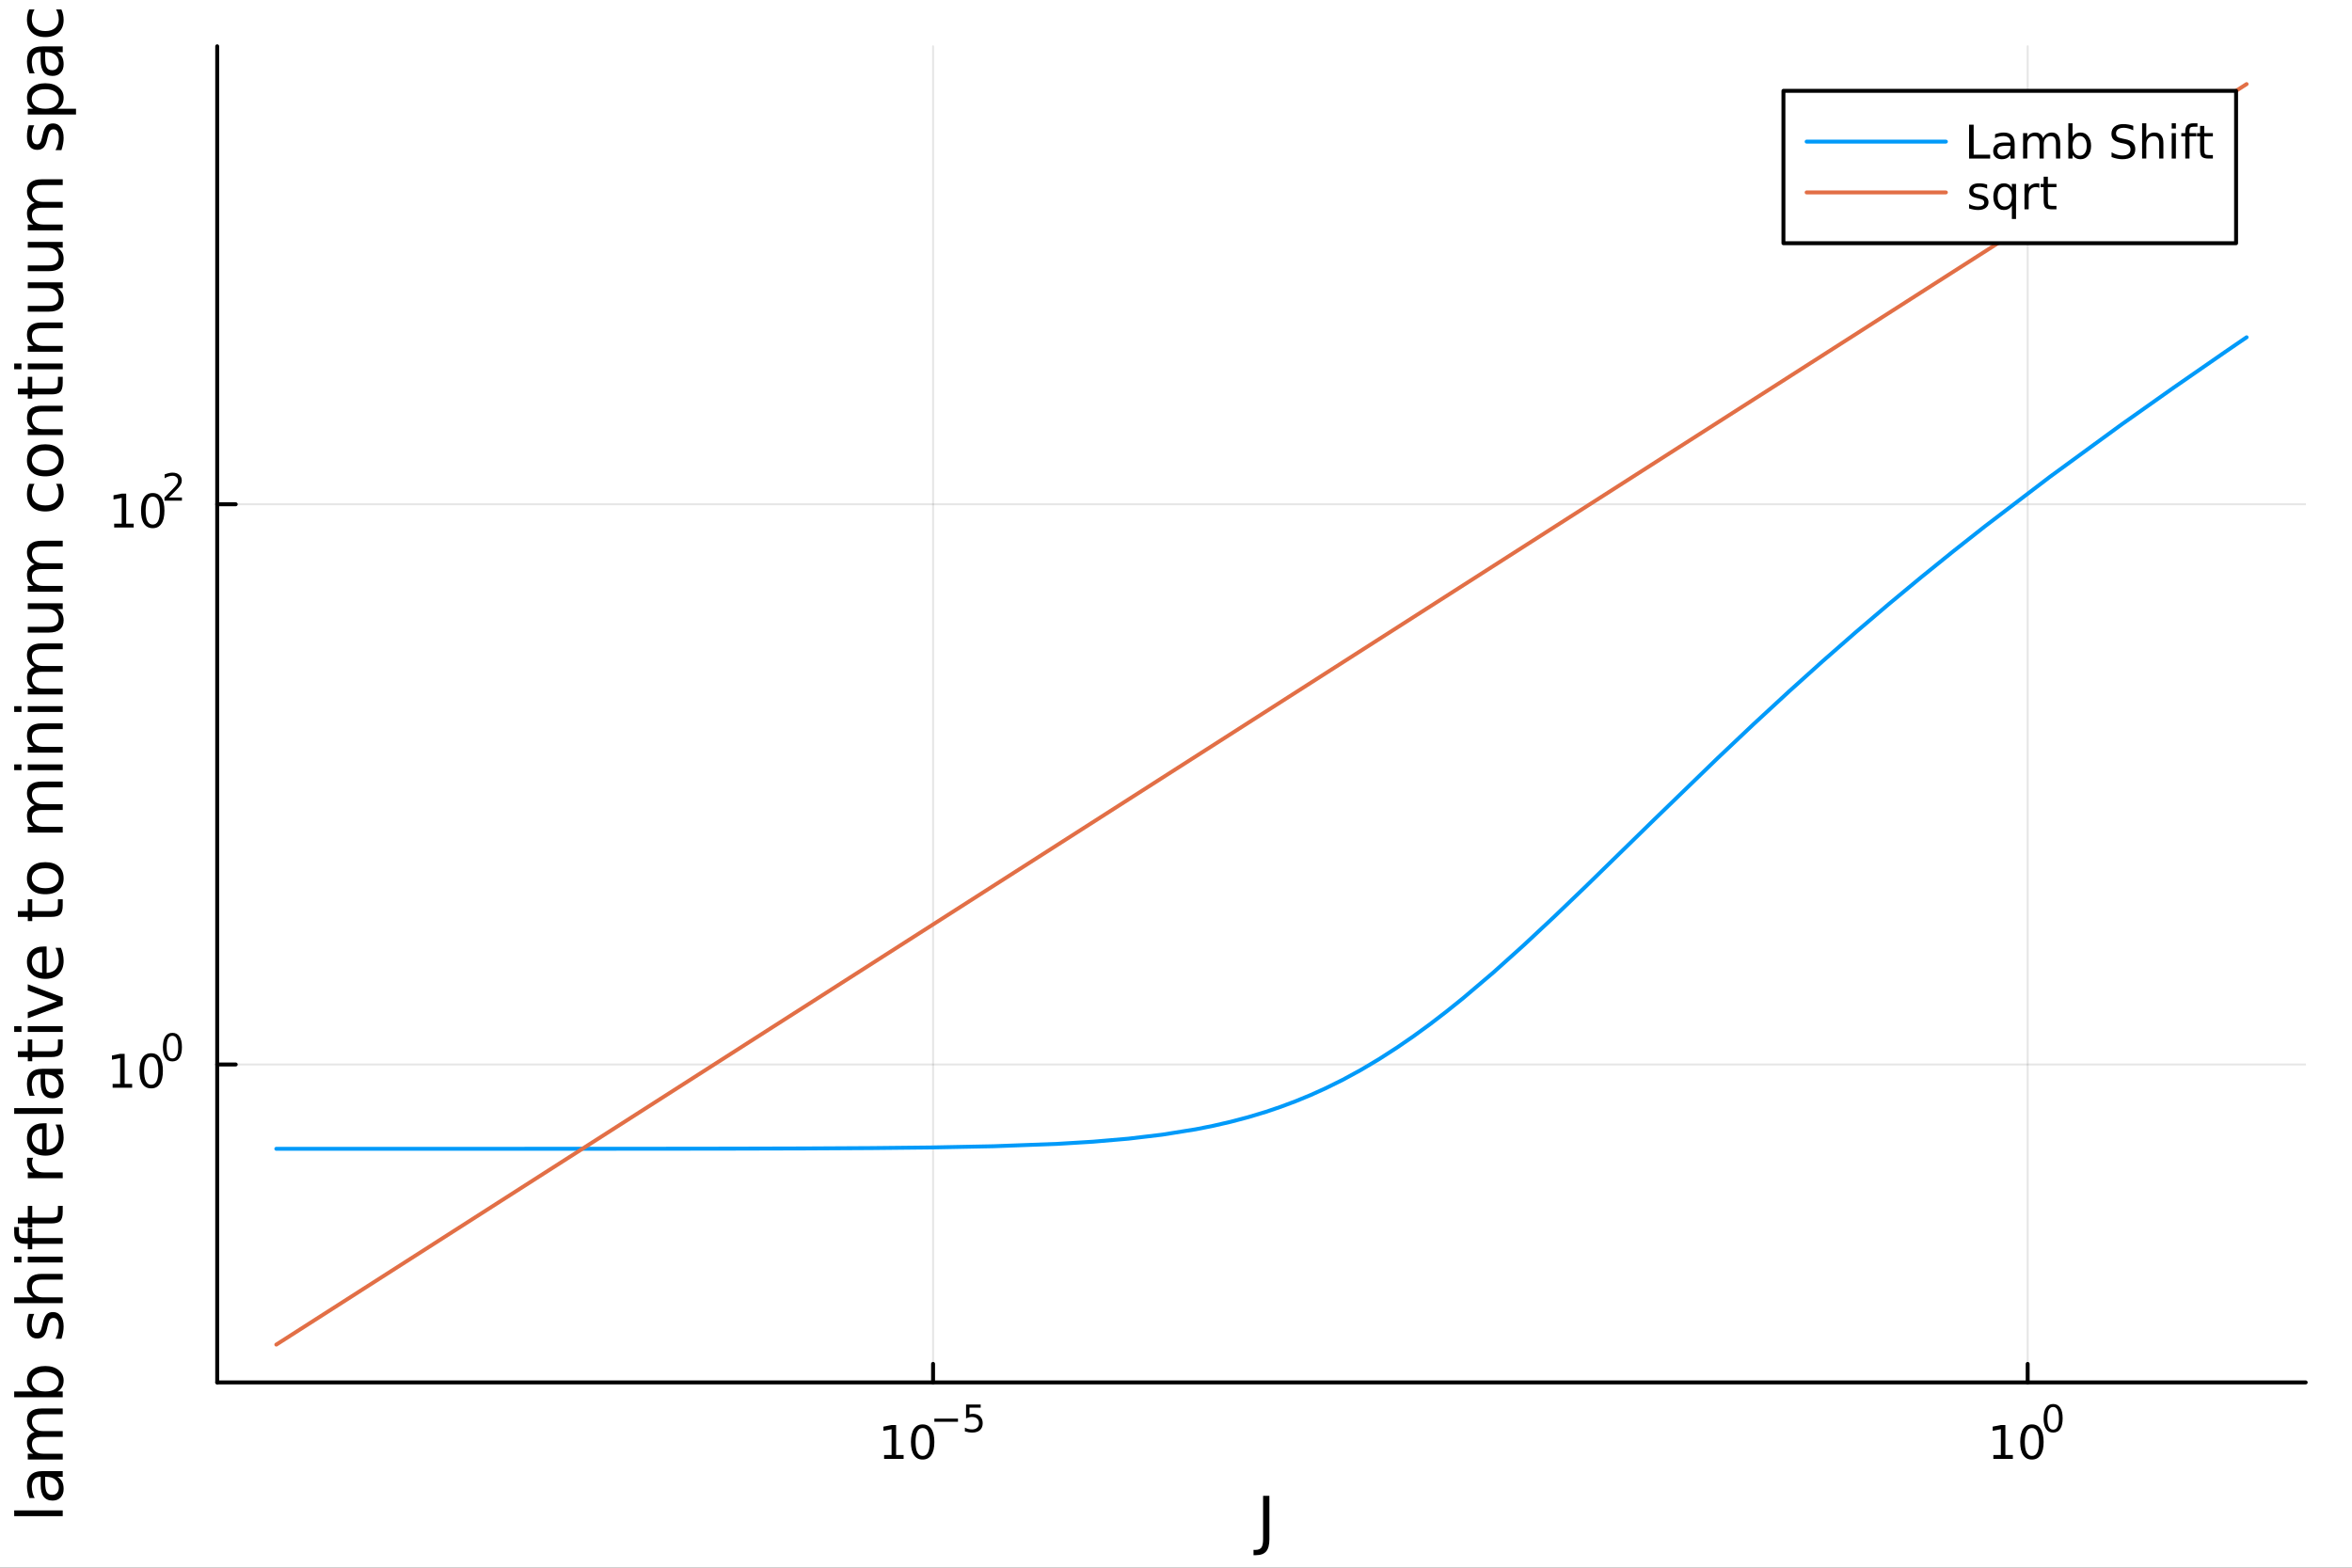 <?xml version="1.0" encoding="utf-8"?>
<svg xmlns="http://www.w3.org/2000/svg" xmlns:xlink="http://www.w3.org/1999/xlink" width="600" height="400" viewBox="0 0 2400 1600">
<rect x="0" y="0" width="2400" height="1600" fill="#333333" stroke="none"/>
<defs>
  <clipPath id="clip210">
    <rect x="0" y="0" width="2400" height="1600"/>
  </clipPath>
</defs>
<path clip-path="url(#clip210)" d="M0 1600 L2400 1600 L2400 0 L0 0  Z" fill="#ffffff" fill-rule="evenodd" fill-opacity="1"/>
<defs>
  <clipPath id="clip211">
    <rect x="480" y="0" width="1681" height="1600"/>
  </clipPath>
</defs>
<path clip-path="url(#clip210)" d="M221.637 1410.9 L2352.76 1410.9 L2352.76 47.244 L221.637 47.244  Z" fill="#ffffff" fill-rule="evenodd" fill-opacity="1"/>
<defs>
  <clipPath id="clip212">
    <rect x="221" y="47" width="2132" height="1365"/>
  </clipPath>
</defs>
<polyline clip-path="url(#clip212)" style="stroke:#000000; stroke-linecap:round; stroke-linejoin:round; stroke-width:2; stroke-opacity:0.1; fill:none" points="952.115,1410.9 952.115,47.244 "/>
<polyline clip-path="url(#clip212)" style="stroke:#000000; stroke-linecap:round; stroke-linejoin:round; stroke-width:2; stroke-opacity:0.1; fill:none" points="2069.05,1410.9 2069.05,47.244 "/>
<polyline clip-path="url(#clip210)" style="stroke:#000000; stroke-linecap:round; stroke-linejoin:round; stroke-width:4; stroke-opacity:1; fill:none" points="221.637,1410.9 2352.76,1410.9 "/>
<polyline clip-path="url(#clip210)" style="stroke:#000000; stroke-linecap:round; stroke-linejoin:round; stroke-width:4; stroke-opacity:1; fill:none" points="952.115,1410.9 952.115,1392 "/>
<polyline clip-path="url(#clip210)" style="stroke:#000000; stroke-linecap:round; stroke-linejoin:round; stroke-width:4; stroke-opacity:1; fill:none" points="2069.05,1410.9 2069.05,1392 "/>
<path clip-path="url(#clip210)" d="M902.136 1485.02 L909.775 1485.02 L909.775 1458.66 L901.465 1460.32 L901.465 1456.06 L909.729 1454.4 L914.405 1454.4 L914.405 1485.02 L922.043 1485.02 L922.043 1488.96 L902.136 1488.96 L902.136 1485.02 Z" fill="#000000" fill-rule="evenodd" fill-opacity="1" /><path clip-path="url(#clip210)" d="M941.488 1457.48 Q937.877 1457.48 936.048 1461.04 Q934.242 1464.58 934.242 1471.71 Q934.242 1478.82 936.048 1482.38 Q937.877 1485.92 941.488 1485.92 Q945.122 1485.92 946.928 1482.38 Q948.756 1478.82 948.756 1471.71 Q948.756 1464.58 946.928 1461.04 Q945.122 1457.48 941.488 1457.48 M941.488 1453.77 Q947.298 1453.77 950.354 1458.38 Q953.432 1462.96 953.432 1471.71 Q953.432 1480.44 950.354 1485.04 Q947.298 1489.63 941.488 1489.63 Q935.678 1489.63 932.599 1485.04 Q929.543 1480.44 929.543 1471.71 Q929.543 1462.96 932.599 1458.38 Q935.678 1453.77 941.488 1453.77 Z" fill="#000000" fill-rule="evenodd" fill-opacity="1" /><path clip-path="url(#clip210)" d="M953.432 1447.87 L977.544 1447.87 L977.544 1451.07 L953.432 1451.07 L953.432 1447.87 Z" fill="#000000" fill-rule="evenodd" fill-opacity="1" /><path clip-path="url(#clip210)" d="M985.782 1433.47 L1000.7 1433.47 L1000.7 1436.66 L989.261 1436.66 L989.261 1443.55 Q990.089 1443.27 990.916 1443.13 Q991.744 1442.98 992.571 1442.98 Q997.273 1442.98 1000.02 1445.56 Q1002.76 1448.14 1002.76 1452.54 Q1002.76 1457.07 999.944 1459.59 Q997.123 1462.09 991.988 1462.09 Q990.22 1462.09 988.377 1461.79 Q986.553 1461.49 984.597 1460.89 L984.597 1457.07 Q986.289 1457.99 988.095 1458.44 Q989.9 1458.89 991.913 1458.89 Q995.167 1458.89 997.066 1457.18 Q998.966 1455.47 998.966 1452.54 Q998.966 1449.6 997.066 1447.89 Q995.167 1446.18 991.913 1446.18 Q990.389 1446.18 988.866 1446.52 Q987.361 1446.86 985.782 1447.57 L985.782 1433.47 Z" fill="#000000" fill-rule="evenodd" fill-opacity="1" /><path clip-path="url(#clip210)" d="M2034.04 1485.02 L2041.68 1485.02 L2041.68 1458.66 L2033.37 1460.32 L2033.37 1456.06 L2041.63 1454.4 L2046.3 1454.4 L2046.3 1485.02 L2053.94 1485.02 L2053.94 1488.96 L2034.04 1488.96 L2034.04 1485.02 Z" fill="#000000" fill-rule="evenodd" fill-opacity="1" /><path clip-path="url(#clip210)" d="M2073.39 1457.48 Q2069.78 1457.48 2067.95 1461.04 Q2066.14 1464.58 2066.14 1471.71 Q2066.14 1478.82 2067.95 1482.38 Q2069.78 1485.92 2073.39 1485.92 Q2077.02 1485.92 2078.83 1482.38 Q2080.66 1478.82 2080.66 1471.71 Q2080.66 1464.58 2078.83 1461.04 Q2077.02 1457.48 2073.39 1457.48 M2073.39 1453.77 Q2079.2 1453.77 2082.25 1458.38 Q2085.33 1462.96 2085.33 1471.71 Q2085.33 1480.44 2082.25 1485.04 Q2079.2 1489.63 2073.39 1489.63 Q2067.58 1489.63 2064.5 1485.04 Q2061.44 1480.44 2061.44 1471.71 Q2061.44 1462.96 2064.5 1458.38 Q2067.58 1453.77 2073.39 1453.77 Z" fill="#000000" fill-rule="evenodd" fill-opacity="1" /><path clip-path="url(#clip210)" d="M2095.04 1435.97 Q2092.1 1435.97 2090.62 1438.86 Q2089.15 1441.74 2089.15 1447.53 Q2089.15 1453.31 2090.62 1456.2 Q2092.1 1459.08 2095.04 1459.08 Q2097.99 1459.08 2099.46 1456.2 Q2100.94 1453.31 2100.94 1447.53 Q2100.94 1441.74 2099.46 1438.86 Q2097.99 1435.97 2095.04 1435.97 M2095.04 1432.96 Q2099.76 1432.96 2102.24 1436.7 Q2104.74 1440.43 2104.74 1447.53 Q2104.74 1454.62 2102.24 1458.37 Q2099.76 1462.09 2095.04 1462.09 Q2090.32 1462.09 2087.81 1458.37 Q2085.33 1454.62 2085.33 1447.53 Q2085.33 1440.43 2087.81 1436.7 Q2090.32 1432.96 2095.04 1432.96 Z" fill="#000000" fill-rule="evenodd" fill-opacity="1" /><path clip-path="url(#clip210)" d="M1288.87 1526.67 L1295.3 1526.67 L1295.3 1570.88 Q1295.3 1579.47 1292.02 1583.35 Q1288.77 1587.24 1281.55 1587.24 L1279.1 1587.24 L1279.1 1581.82 L1281.1 1581.82 Q1285.37 1581.82 1287.12 1579.44 Q1288.87 1577.05 1288.87 1570.88 L1288.87 1526.67 Z" fill="#000000" fill-rule="evenodd" fill-opacity="1" /><polyline clip-path="url(#clip212)" style="stroke:#000000; stroke-linecap:round; stroke-linejoin:round; stroke-width:2; stroke-opacity:0.1; fill:none" points="221.637,1086.42 2352.76,1086.42 "/>
<polyline clip-path="url(#clip212)" style="stroke:#000000; stroke-linecap:round; stroke-linejoin:round; stroke-width:2; stroke-opacity:0.1; fill:none" points="221.637,514.66 2352.76,514.66 "/>
<polyline clip-path="url(#clip210)" style="stroke:#000000; stroke-linecap:round; stroke-linejoin:round; stroke-width:4; stroke-opacity:1; fill:none" points="221.637,1410.9 221.637,47.244 "/>
<polyline clip-path="url(#clip210)" style="stroke:#000000; stroke-linecap:round; stroke-linejoin:round; stroke-width:4; stroke-opacity:1; fill:none" points="221.637,1086.42 240.535,1086.42 "/>
<polyline clip-path="url(#clip210)" style="stroke:#000000; stroke-linecap:round; stroke-linejoin:round; stroke-width:4; stroke-opacity:1; fill:none" points="221.637,514.66 240.535,514.66 "/>
<path clip-path="url(#clip210)" d="M114.931 1106.21 L122.57 1106.21 L122.57 1079.85 L114.26 1081.52 L114.26 1077.26 L122.524 1075.59 L127.2 1075.59 L127.2 1106.21 L134.839 1106.21 L134.839 1110.15 L114.931 1110.15 L114.931 1106.21 Z" fill="#000000" fill-rule="evenodd" fill-opacity="1" /><path clip-path="url(#clip210)" d="M154.283 1078.67 Q150.672 1078.67 148.843 1082.23 Q147.038 1085.77 147.038 1092.9 Q147.038 1100.01 148.843 1103.58 Q150.672 1107.12 154.283 1107.12 Q157.917 1107.12 159.723 1103.58 Q161.552 1100.01 161.552 1092.9 Q161.552 1085.77 159.723 1082.23 Q157.917 1078.67 154.283 1078.67 M154.283 1074.96 Q160.093 1074.96 163.149 1079.57 Q166.227 1084.15 166.227 1092.9 Q166.227 1101.63 163.149 1106.24 Q160.093 1110.82 154.283 1110.82 Q148.473 1110.82 145.394 1106.24 Q142.339 1101.63 142.339 1092.9 Q142.339 1084.15 145.394 1079.57 Q148.473 1074.96 154.283 1074.96 Z" fill="#000000" fill-rule="evenodd" fill-opacity="1" /><path clip-path="url(#clip210)" d="M175.932 1057.16 Q172.998 1057.16 171.512 1060.06 Q170.045 1062.93 170.045 1068.73 Q170.045 1074.5 171.512 1077.4 Q172.998 1080.28 175.932 1080.28 Q178.885 1080.28 180.352 1077.4 Q181.838 1074.5 181.838 1068.73 Q181.838 1062.93 180.352 1060.06 Q178.885 1057.16 175.932 1057.16 M175.932 1054.15 Q180.653 1054.15 183.136 1057.89 Q185.637 1061.62 185.637 1068.73 Q185.637 1075.82 183.136 1079.56 Q180.653 1083.28 175.932 1083.28 Q171.212 1083.28 168.71 1079.56 Q166.227 1075.82 166.227 1068.73 Q166.227 1061.62 168.71 1057.89 Q171.212 1054.15 175.932 1054.15 Z" fill="#000000" fill-rule="evenodd" fill-opacity="1" /><path clip-path="url(#clip210)" d="M116.511 534.452 L124.15 534.452 L124.15 508.086 L115.84 509.753 L115.84 505.494 L124.104 503.827 L128.78 503.827 L128.78 534.452 L136.419 534.452 L136.419 538.387 L116.511 538.387 L116.511 534.452 Z" fill="#000000" fill-rule="evenodd" fill-opacity="1" /><path clip-path="url(#clip210)" d="M155.863 506.906 Q152.252 506.906 150.423 510.471 Q148.618 514.012 148.618 521.142 Q148.618 528.248 150.423 531.813 Q152.252 535.355 155.863 535.355 Q159.497 535.355 161.303 531.813 Q163.131 528.248 163.131 521.142 Q163.131 514.012 161.303 510.471 Q159.497 506.906 155.863 506.906 M155.863 503.202 Q161.673 503.202 164.729 507.809 Q167.807 512.392 167.807 521.142 Q167.807 529.869 164.729 534.475 Q161.673 539.058 155.863 539.058 Q150.053 539.058 146.974 534.475 Q143.919 529.869 143.919 521.142 Q143.919 512.392 146.974 507.809 Q150.053 503.202 155.863 503.202 Z" fill="#000000" fill-rule="evenodd" fill-opacity="1" /><path clip-path="url(#clip210)" d="M172.378 507.779 L185.637 507.779 L185.637 510.977 L167.807 510.977 L167.807 507.779 Q169.97 505.541 173.694 501.78 Q177.437 497.999 178.396 496.909 Q180.22 494.859 180.935 493.448 Q181.669 492.019 181.669 490.646 Q181.669 488.407 180.089 486.997 Q178.528 485.586 176.008 485.586 Q174.221 485.586 172.227 486.207 Q170.252 486.828 167.995 488.088 L167.995 484.251 Q170.29 483.329 172.284 482.859 Q174.277 482.389 175.932 482.389 Q180.296 482.389 182.891 484.571 Q185.487 486.752 185.487 490.401 Q185.487 492.131 184.828 493.692 Q184.189 495.235 182.477 497.341 Q182.007 497.887 179.487 500.501 Q176.967 503.096 172.378 507.779 Z" fill="#000000" fill-rule="evenodd" fill-opacity="1" /><path clip-path="url(#clip210)" d="M14.479 1547.4 L14.479 1541.54 L64.004 1541.54 L64.004 1547.4 L14.479 1547.4 Z" fill="#000000" fill-rule="evenodd" fill-opacity="1" /><path clip-path="url(#clip210)" d="M46.085 1513.09 Q46.085 1520.18 47.708 1522.92 Q49.331 1525.66 53.246 1525.66 Q56.365 1525.66 58.211 1523.62 Q60.026 1521.55 60.026 1518.02 Q60.026 1513.15 56.588 1510.22 Q53.119 1507.26 47.39 1507.26 L46.085 1507.26 L46.085 1513.09 M43.666 1501.41 L64.004 1501.41 L64.004 1507.26 L58.593 1507.26 Q61.84 1509.27 63.399 1512.26 Q64.927 1515.25 64.927 1519.58 Q64.927 1525.05 61.872 1528.3 Q58.784 1531.52 53.628 1531.52 Q47.612 1531.52 44.557 1527.51 Q41.501 1523.46 41.501 1515.47 L41.501 1507.26 L40.928 1507.26 Q36.886 1507.26 34.69 1509.94 Q32.462 1512.58 32.462 1517.38 Q32.462 1520.44 33.194 1523.34 Q33.926 1526.23 35.39 1528.91 L29.98 1528.91 Q28.738 1525.69 28.133 1522.67 Q27.497 1519.64 27.497 1516.78 Q27.497 1509.04 31.507 1505.23 Q35.518 1501.41 43.666 1501.41 Z" fill="#000000" fill-rule="evenodd" fill-opacity="1" /><path clip-path="url(#clip210)" d="M35.199 1461.59 Q31.253 1459.39 29.375 1456.34 Q27.497 1453.28 27.497 1449.14 Q27.497 1443.57 31.412 1440.55 Q35.295 1437.53 42.488 1437.53 L64.004 1437.53 L64.004 1443.41 L42.679 1443.41 Q37.555 1443.41 35.072 1445.23 Q32.589 1447.04 32.589 1450.77 Q32.589 1455.32 35.613 1457.96 Q38.637 1460.6 43.857 1460.6 L64.004 1460.6 L64.004 1466.49 L42.679 1466.49 Q37.523 1466.49 35.072 1468.3 Q32.589 1470.12 32.589 1473.91 Q32.589 1478.39 35.645 1481.04 Q38.669 1483.68 43.857 1483.68 L64.004 1483.68 L64.004 1489.57 L28.356 1489.57 L28.356 1483.68 L33.894 1483.68 Q30.616 1481.67 29.056 1478.87 Q27.497 1476.07 27.497 1472.22 Q27.497 1468.34 29.47 1465.63 Q31.444 1462.89 35.199 1461.59 Z" fill="#000000" fill-rule="evenodd" fill-opacity="1" /><path clip-path="url(#clip210)" d="M46.212 1400.25 Q39.751 1400.25 36.09 1402.93 Q32.398 1405.57 32.398 1410.22 Q32.398 1414.86 36.09 1417.54 Q39.751 1420.18 46.212 1420.18 Q52.673 1420.18 56.365 1417.54 Q60.026 1414.86 60.026 1410.22 Q60.026 1405.57 56.365 1402.93 Q52.673 1400.25 46.212 1400.25 M33.767 1420.18 Q30.584 1418.33 29.056 1415.53 Q27.497 1412.7 27.497 1408.78 Q27.497 1402.29 32.653 1398.25 Q37.809 1394.18 46.212 1394.18 Q54.615 1394.18 59.771 1398.25 Q64.927 1402.29 64.927 1408.78 Q64.927 1412.7 63.399 1415.53 Q61.84 1418.33 58.657 1420.18 L64.004 1420.18 L64.004 1426.07 L14.479 1426.07 L14.479 1420.18 L33.767 1420.18 Z" fill="#000000" fill-rule="evenodd" fill-opacity="1" /><path clip-path="url(#clip210)" d="M29.407 1341.02 L34.945 1341.02 Q33.672 1343.5 33.035 1346.18 Q32.398 1348.85 32.398 1351.72 Q32.398 1356.08 33.735 1358.27 Q35.072 1360.44 37.746 1360.44 Q39.783 1360.44 40.96 1358.88 Q42.106 1357.32 43.157 1352.61 L43.602 1350.6 Q44.939 1344.36 47.39 1341.75 Q49.809 1339.11 54.169 1339.11 Q59.134 1339.11 62.031 1343.06 Q64.927 1346.97 64.927 1353.85 Q64.927 1356.71 64.354 1359.83 Q63.813 1362.92 62.699 1366.36 L56.652 1366.36 Q58.339 1363.11 59.198 1359.96 Q60.026 1356.81 60.026 1353.72 Q60.026 1349.58 58.625 1347.36 Q57.193 1345.13 54.615 1345.13 Q52.228 1345.13 50.955 1346.75 Q49.681 1348.34 48.504 1353.78 L48.026 1355.82 Q46.88 1361.26 44.525 1363.68 Q42.138 1366.1 38 1366.1 Q32.971 1366.1 30.234 1362.54 Q27.497 1358.97 27.497 1352.42 Q27.497 1349.17 27.974 1346.31 Q28.452 1343.44 29.407 1341.02 Z" fill="#000000" fill-rule="evenodd" fill-opacity="1" /><path clip-path="url(#clip210)" d="M42.488 1300.15 L64.004 1300.15 L64.004 1306.01 L42.679 1306.01 Q37.618 1306.01 35.104 1307.98 Q32.589 1309.96 32.589 1313.9 Q32.589 1318.65 35.613 1321.38 Q38.637 1324.12 43.857 1324.12 L64.004 1324.12 L64.004 1330.01 L14.479 1330.01 L14.479 1324.12 L33.894 1324.12 Q30.68 1322.02 29.088 1319.19 Q27.497 1316.32 27.497 1312.6 Q27.497 1306.46 31.316 1303.3 Q35.104 1300.15 42.488 1300.15 Z" fill="#000000" fill-rule="evenodd" fill-opacity="1" /><path clip-path="url(#clip210)" d="M28.356 1288.47 L28.356 1282.62 L64.004 1282.62 L64.004 1288.47 L28.356 1288.47 M14.479 1288.47 L14.479 1282.62 L21.895 1282.62 L21.895 1288.47 L14.479 1288.47 Z" fill="#000000" fill-rule="evenodd" fill-opacity="1" /><path clip-path="url(#clip210)" d="M14.479 1252.32 L19.349 1252.32 L19.349 1257.92 Q19.349 1261.07 20.622 1262.31 Q21.895 1263.52 25.205 1263.52 L28.356 1263.52 L28.356 1253.88 L32.908 1253.88 L32.908 1263.52 L64.004 1263.52 L64.004 1269.41 L32.908 1269.41 L32.908 1275.01 L28.356 1275.01 L28.356 1269.41 L25.874 1269.41 Q19.922 1269.41 17.216 1266.64 Q14.479 1263.87 14.479 1257.85 L14.479 1252.32 Z" fill="#000000" fill-rule="evenodd" fill-opacity="1" /><path clip-path="url(#clip210)" d="M18.235 1242.77 L28.356 1242.77 L28.356 1230.7 L32.908 1230.7 L32.908 1242.77 L52.259 1242.77 Q56.62 1242.77 57.861 1241.59 Q59.103 1240.38 59.103 1236.72 L59.103 1230.7 L64.004 1230.7 L64.004 1236.72 Q64.004 1243.5 61.49 1246.08 Q58.943 1248.66 52.259 1248.66 L32.908 1248.66 L32.908 1252.95 L28.356 1252.95 L28.356 1248.66 L18.235 1248.66 L18.235 1242.77 Z" fill="#000000" fill-rule="evenodd" fill-opacity="1" /><path clip-path="url(#clip210)" d="M33.831 1181.62 Q33.258 1182.61 33.003 1183.79 Q32.717 1184.93 32.717 1186.33 Q32.717 1191.3 35.963 1193.97 Q39.178 1196.62 45.225 1196.62 L64.004 1196.62 L64.004 1202.5 L28.356 1202.5 L28.356 1196.62 L33.894 1196.62 Q30.648 1194.77 29.088 1191.81 Q27.497 1188.85 27.497 1184.62 Q27.497 1184.01 27.592 1183.28 Q27.656 1182.55 27.815 1181.66 L33.831 1181.62 Z" fill="#000000" fill-rule="evenodd" fill-opacity="1" /><path clip-path="url(#clip210)" d="M44.716 1146.42 L47.581 1146.42 L47.581 1173.35 Q53.628 1172.97 56.811 1169.72 Q59.962 1166.44 59.962 1160.62 Q59.962 1157.24 59.134 1154.09 Q58.307 1150.91 56.652 1147.79 L62.19 1147.79 Q63.527 1150.94 64.227 1154.25 Q64.927 1157.56 64.927 1160.97 Q64.927 1169.5 59.962 1174.49 Q54.997 1179.46 46.53 1179.46 Q37.777 1179.46 32.653 1174.75 Q27.497 1170.01 27.497 1161.99 Q27.497 1154.79 32.144 1150.62 Q36.759 1146.42 44.716 1146.42 M42.997 1152.28 Q38.191 1152.34 35.327 1154.98 Q32.462 1157.59 32.462 1161.92 Q32.462 1166.82 35.231 1169.78 Q38 1172.71 43.029 1173.16 L42.997 1152.28 Z" fill="#000000" fill-rule="evenodd" fill-opacity="1" /><path clip-path="url(#clip210)" d="M14.479 1136.81 L14.479 1130.95 L64.004 1130.95 L64.004 1136.81 L14.479 1136.81 Z" fill="#000000" fill-rule="evenodd" fill-opacity="1" /><path clip-path="url(#clip210)" d="M46.085 1102.5 Q46.085 1109.6 47.708 1112.33 Q49.331 1115.07 53.246 1115.07 Q56.365 1115.07 58.211 1113.03 Q60.026 1110.97 60.026 1107.43 Q60.026 1102.56 56.588 1099.63 Q53.119 1096.67 47.39 1096.67 L46.085 1096.67 L46.085 1102.5 M43.666 1090.82 L64.004 1090.82 L64.004 1096.67 L58.593 1096.67 Q61.84 1098.68 63.399 1101.67 Q64.927 1104.66 64.927 1108.99 Q64.927 1114.47 61.872 1117.71 Q58.784 1120.93 53.628 1120.93 Q47.612 1120.93 44.557 1116.92 Q41.501 1112.87 41.501 1104.89 L41.501 1096.67 L40.928 1096.67 Q36.886 1096.67 34.69 1099.35 Q32.462 1101.99 32.462 1106.8 Q32.462 1109.85 33.194 1112.75 Q33.926 1115.64 35.39 1118.32 L29.98 1118.32 Q28.738 1115.1 28.133 1112.08 Q27.497 1109.06 27.497 1106.19 Q27.497 1098.46 31.507 1094.64 Q35.518 1090.82 43.666 1090.82 Z" fill="#000000" fill-rule="evenodd" fill-opacity="1" /><path clip-path="url(#clip210)" d="M18.235 1072.96 L28.356 1072.96 L28.356 1060.9 L32.908 1060.9 L32.908 1072.96 L52.259 1072.96 Q56.62 1072.96 57.861 1071.78 Q59.103 1070.57 59.103 1066.91 L59.103 1060.9 L64.004 1060.9 L64.004 1066.91 Q64.004 1073.69 61.49 1076.27 Q58.943 1078.85 52.259 1078.85 L32.908 1078.85 L32.908 1083.15 L28.356 1083.15 L28.356 1078.85 L18.235 1078.85 L18.235 1072.96 Z" fill="#000000" fill-rule="evenodd" fill-opacity="1" /><path clip-path="url(#clip210)" d="M28.356 1053.2 L28.356 1047.34 L64.004 1047.34 L64.004 1053.2 L28.356 1053.2 M14.479 1053.2 L14.479 1047.34 L21.895 1047.34 L21.895 1053.2 L14.479 1053.2 Z" fill="#000000" fill-rule="evenodd" fill-opacity="1" /><path clip-path="url(#clip210)" d="M28.356 1039.29 L28.356 1033.08 L58.275 1021.94 L28.356 1010.8 L28.356 1004.59 L64.004 1017.96 L64.004 1025.92 L28.356 1039.29 Z" fill="#000000" fill-rule="evenodd" fill-opacity="1" /><path clip-path="url(#clip210)" d="M44.716 966.018 L47.581 966.018 L47.581 992.945 Q53.628 992.563 56.811 989.316 Q59.962 986.038 59.962 980.213 Q59.962 976.84 59.134 973.689 Q58.307 970.506 56.652 967.387 L62.19 967.387 Q63.527 970.538 64.227 973.848 Q64.927 977.158 64.927 980.564 Q64.927 989.094 59.962 994.091 Q54.997 999.056 46.53 999.056 Q37.777 999.056 32.653 994.345 Q27.497 989.603 27.497 981.582 Q27.497 974.389 32.144 970.219 Q36.759 966.018 44.716 966.018 M42.997 971.874 Q38.191 971.938 35.327 974.58 Q32.462 977.19 32.462 981.518 Q32.462 986.42 35.231 989.38 Q38 992.308 43.029 992.754 L42.997 971.874 Z" fill="#000000" fill-rule="evenodd" fill-opacity="1" /><path clip-path="url(#clip210)" d="M18.235 929.892 L28.356 929.892 L28.356 917.829 L32.908 917.829 L32.908 929.892 L52.259 929.892 Q56.62 929.892 57.861 928.715 Q59.103 927.505 59.103 923.845 L59.103 917.829 L64.004 917.829 L64.004 923.845 Q64.004 930.625 61.49 933.203 Q58.943 935.781 52.259 935.781 L32.908 935.781 L32.908 940.078 L28.356 940.078 L28.356 935.781 L18.235 935.781 L18.235 929.892 Z" fill="#000000" fill-rule="evenodd" fill-opacity="1" /><path clip-path="url(#clip210)" d="M32.462 896.313 Q32.462 901.024 36.154 903.761 Q39.815 906.499 46.212 906.499 Q52.609 906.499 56.302 903.793 Q59.962 901.056 59.962 896.313 Q59.962 891.635 56.27 888.897 Q52.578 886.16 46.212 886.16 Q39.878 886.16 36.186 888.897 Q32.462 891.635 32.462 896.313 M27.497 896.313 Q27.497 888.675 32.462 884.314 Q37.427 879.954 46.212 879.954 Q54.965 879.954 59.962 884.314 Q64.927 888.675 64.927 896.313 Q64.927 903.984 59.962 908.345 Q54.965 912.673 46.212 912.673 Q37.427 912.673 32.462 908.345 Q27.497 903.984 27.497 896.313 Z" fill="#000000" fill-rule="evenodd" fill-opacity="1" /><path clip-path="url(#clip210)" d="M35.199 821.771 Q31.253 819.575 29.375 816.519 Q27.497 813.464 27.497 809.326 Q27.497 803.756 31.412 800.732 Q35.295 797.709 42.488 797.709 L64.004 797.709 L64.004 803.597 L42.679 803.597 Q37.555 803.597 35.072 805.411 Q32.589 807.225 32.589 810.949 Q32.589 815.501 35.613 818.143 Q38.637 820.784 43.857 820.784 L64.004 820.784 L64.004 826.673 L42.679 826.673 Q37.523 826.673 35.072 828.487 Q32.589 830.301 32.589 834.089 Q32.589 838.576 35.645 841.218 Q38.669 843.86 43.857 843.86 L64.004 843.86 L64.004 849.748 L28.356 849.748 L28.356 843.86 L33.894 843.86 Q30.616 841.855 29.056 839.054 Q27.497 836.253 27.497 832.402 Q27.497 828.519 29.47 825.813 Q31.444 823.076 35.199 821.771 Z" fill="#000000" fill-rule="evenodd" fill-opacity="1" /><path clip-path="url(#clip210)" d="M28.356 786.028 L28.356 780.171 L64.004 780.171 L64.004 786.028 L28.356 786.028 M14.479 786.028 L14.479 780.171 L21.895 780.171 L21.895 786.028 L14.479 786.028 Z" fill="#000000" fill-rule="evenodd" fill-opacity="1" /><path clip-path="url(#clip210)" d="M42.488 738.285 L64.004 738.285 L64.004 744.141 L42.679 744.141 Q37.618 744.141 35.104 746.115 Q32.589 748.088 32.589 752.035 Q32.589 756.777 35.613 759.514 Q38.637 762.252 43.857 762.252 L64.004 762.252 L64.004 768.14 L28.356 768.14 L28.356 762.252 L33.894 762.252 Q30.68 760.151 29.088 757.318 Q27.497 754.454 27.497 750.73 Q27.497 744.587 31.316 741.436 Q35.104 738.285 42.488 738.285 Z" fill="#000000" fill-rule="evenodd" fill-opacity="1" /><path clip-path="url(#clip210)" d="M28.356 726.604 L28.356 720.747 L64.004 720.747 L64.004 726.604 L28.356 726.604 M14.479 726.604 L14.479 720.747 L21.895 720.747 L21.895 726.604 L14.479 726.604 Z" fill="#000000" fill-rule="evenodd" fill-opacity="1" /><path clip-path="url(#clip210)" d="M35.199 680.739 Q31.253 678.543 29.375 675.487 Q27.497 672.431 27.497 668.294 Q27.497 662.724 31.412 659.7 Q35.295 656.676 42.488 656.676 L64.004 656.676 L64.004 662.565 L42.679 662.565 Q37.555 662.565 35.072 664.379 Q32.589 666.193 32.589 669.917 Q32.589 674.469 35.613 677.11 Q38.637 679.752 43.857 679.752 L64.004 679.752 L64.004 685.64 L42.679 685.64 Q37.523 685.64 35.072 687.455 Q32.589 689.269 32.589 693.056 Q32.589 697.544 35.645 700.186 Q38.669 702.828 43.857 702.828 L64.004 702.828 L64.004 708.716 L28.356 708.716 L28.356 702.828 L33.894 702.828 Q30.616 700.823 29.056 698.022 Q27.497 695.221 27.497 691.369 Q27.497 687.486 29.47 684.781 Q31.444 682.044 35.199 680.739 Z" fill="#000000" fill-rule="evenodd" fill-opacity="1" /><path clip-path="url(#clip210)" d="M49.936 645.6 L28.356 645.6 L28.356 639.744 L49.713 639.744 Q54.774 639.744 57.32 637.77 Q59.835 635.797 59.835 631.85 Q59.835 627.108 56.811 624.37 Q53.787 621.601 48.567 621.601 L28.356 621.601 L28.356 615.745 L64.004 615.745 L64.004 621.601 L58.53 621.601 Q61.776 623.734 63.368 626.567 Q64.927 629.367 64.927 633.091 Q64.927 639.234 61.108 642.417 Q57.288 645.6 49.936 645.6 M27.497 630.863 L27.497 630.863 Z" fill="#000000" fill-rule="evenodd" fill-opacity="1" /><path clip-path="url(#clip210)" d="M35.199 575.927 Q31.253 573.731 29.375 570.676 Q27.497 567.62 27.497 563.482 Q27.497 557.912 31.412 554.889 Q35.295 551.865 42.488 551.865 L64.004 551.865 L64.004 557.753 L42.679 557.753 Q37.555 557.753 35.072 559.568 Q32.589 561.382 32.589 565.106 Q32.589 569.657 35.613 572.299 Q38.637 574.941 43.857 574.941 L64.004 574.941 L64.004 580.829 L42.679 580.829 Q37.523 580.829 35.072 582.643 Q32.589 584.457 32.589 588.245 Q32.589 592.733 35.645 595.375 Q38.669 598.016 43.857 598.016 L64.004 598.016 L64.004 603.905 L28.356 603.905 L28.356 598.016 L33.894 598.016 Q30.616 596.011 29.056 593.21 Q27.497 590.409 27.497 586.558 Q27.497 582.675 29.47 579.97 Q31.444 577.232 35.199 575.927 Z" fill="#000000" fill-rule="evenodd" fill-opacity="1" /><path clip-path="url(#clip210)" d="M29.725 493.81 L35.199 493.81 Q33.831 496.292 33.162 498.807 Q32.462 501.289 32.462 503.836 Q32.462 509.533 36.09 512.684 Q39.687 515.835 46.212 515.835 Q52.737 515.835 56.365 512.684 Q59.962 509.533 59.962 503.836 Q59.962 501.289 59.294 498.807 Q58.593 496.292 57.225 493.81 L62.636 493.81 Q63.781 496.261 64.354 498.902 Q64.927 501.512 64.927 504.472 Q64.927 512.525 59.866 517.267 Q54.806 522.01 46.212 522.01 Q37.491 522.01 32.494 517.236 Q27.497 512.429 27.497 504.09 Q27.497 501.385 28.07 498.807 Q28.611 496.229 29.725 493.81 Z" fill="#000000" fill-rule="evenodd" fill-opacity="1" /><path clip-path="url(#clip210)" d="M32.462 469.811 Q32.462 474.522 36.154 477.259 Q39.815 479.996 46.212 479.996 Q52.609 479.996 56.302 477.291 Q59.962 474.554 59.962 469.811 Q59.962 465.132 56.27 462.395 Q52.578 459.658 46.212 459.658 Q39.878 459.658 36.186 462.395 Q32.462 465.132 32.462 469.811 M27.497 469.811 Q27.497 462.172 32.462 457.812 Q37.427 453.451 46.212 453.451 Q54.965 453.451 59.962 457.812 Q64.927 462.172 64.927 469.811 Q64.927 477.482 59.962 481.842 Q54.965 486.171 46.212 486.171 Q37.427 486.171 32.462 481.842 Q27.497 477.482 27.497 469.811 Z" fill="#000000" fill-rule="evenodd" fill-opacity="1" /><path clip-path="url(#clip210)" d="M42.488 414.111 L64.004 414.111 L64.004 419.968 L42.679 419.968 Q37.618 419.968 35.104 421.941 Q32.589 423.914 32.589 427.861 Q32.589 432.603 35.613 435.341 Q38.637 438.078 43.857 438.078 L64.004 438.078 L64.004 443.966 L28.356 443.966 L28.356 438.078 L33.894 438.078 Q30.68 435.977 29.088 433.145 Q27.497 430.28 27.497 426.556 Q27.497 420.413 31.316 417.262 Q35.104 414.111 42.488 414.111 Z" fill="#000000" fill-rule="evenodd" fill-opacity="1" /><path clip-path="url(#clip210)" d="M18.235 396.637 L28.356 396.637 L28.356 384.574 L32.908 384.574 L32.908 396.637 L52.259 396.637 Q56.62 396.637 57.861 395.46 Q59.103 394.25 59.103 390.59 L59.103 384.574 L64.004 384.574 L64.004 390.59 Q64.004 397.369 61.49 399.947 Q58.943 402.526 52.259 402.526 L32.908 402.526 L32.908 406.822 L28.356 406.822 L28.356 402.526 L18.235 402.526 L18.235 396.637 Z" fill="#000000" fill-rule="evenodd" fill-opacity="1" /><path clip-path="url(#clip210)" d="M28.356 376.872 L28.356 371.015 L64.004 371.015 L64.004 376.872 L28.356 376.872 M14.479 376.872 L14.479 371.015 L21.895 371.015 L21.895 376.872 L14.479 376.872 Z" fill="#000000" fill-rule="evenodd" fill-opacity="1" /><path clip-path="url(#clip210)" d="M42.488 329.129 L64.004 329.129 L64.004 334.985 L42.679 334.985 Q37.618 334.985 35.104 336.959 Q32.589 338.932 32.589 342.879 Q32.589 347.621 35.613 350.359 Q38.637 353.096 43.857 353.096 L64.004 353.096 L64.004 358.984 L28.356 358.984 L28.356 353.096 L33.894 353.096 Q30.68 350.995 29.088 348.162 Q27.497 345.298 27.497 341.574 Q27.497 335.431 31.316 332.28 Q35.104 329.129 42.488 329.129 Z" fill="#000000" fill-rule="evenodd" fill-opacity="1" /><path clip-path="url(#clip210)" d="M49.936 318.053 L28.356 318.053 L28.356 312.196 L49.713 312.196 Q54.774 312.196 57.32 310.223 Q59.835 308.249 59.835 304.303 Q59.835 299.56 56.811 296.823 Q53.787 294.054 48.567 294.054 L28.356 294.054 L28.356 288.197 L64.004 288.197 L64.004 294.054 L58.53 294.054 Q61.776 296.186 63.368 299.019 Q64.927 301.82 64.927 305.544 Q64.927 311.687 61.108 314.87 Q57.288 318.053 49.936 318.053 M27.497 303.316 L27.497 303.316 Z" fill="#000000" fill-rule="evenodd" fill-opacity="1" /><path clip-path="url(#clip210)" d="M49.936 276.739 L28.356 276.739 L28.356 270.883 L49.713 270.883 Q54.774 270.883 57.32 268.909 Q59.835 266.936 59.835 262.989 Q59.835 258.247 56.811 255.51 Q53.787 252.74 48.567 252.74 L28.356 252.74 L28.356 246.884 L64.004 246.884 L64.004 252.74 L58.53 252.74 Q61.776 254.873 63.368 257.706 Q64.927 260.507 64.927 264.231 Q64.927 270.373 61.108 273.556 Q57.288 276.739 49.936 276.739 M27.497 262.003 L27.497 262.003 Z" fill="#000000" fill-rule="evenodd" fill-opacity="1" /><path clip-path="url(#clip210)" d="M35.199 207.067 Q31.253 204.87 29.375 201.815 Q27.497 198.759 27.497 194.622 Q27.497 189.052 31.412 186.028 Q35.295 183.004 42.488 183.004 L64.004 183.004 L64.004 188.892 L42.679 188.892 Q37.555 188.892 35.072 190.707 Q32.589 192.521 32.589 196.245 Q32.589 200.796 35.613 203.438 Q38.637 206.08 43.857 206.08 L64.004 206.08 L64.004 211.968 L42.679 211.968 Q37.523 211.968 35.072 213.782 Q32.589 215.597 32.589 219.384 Q32.589 223.872 35.645 226.514 Q38.669 229.156 43.857 229.156 L64.004 229.156 L64.004 235.044 L28.356 235.044 L28.356 229.156 L33.894 229.156 Q30.616 227.15 29.056 224.349 Q27.497 221.548 27.497 217.697 Q27.497 213.814 29.47 211.109 Q31.444 208.371 35.199 207.067 Z" fill="#000000" fill-rule="evenodd" fill-opacity="1" /><path clip-path="url(#clip210)" d="M29.407 127.877 L34.945 127.877 Q33.672 130.36 33.035 133.033 Q32.398 135.707 32.398 138.572 Q32.398 142.932 33.735 145.128 Q35.072 147.293 37.746 147.293 Q39.783 147.293 40.96 145.733 Q42.106 144.173 43.157 139.463 L43.602 137.458 Q44.939 131.219 47.39 128.609 Q49.809 125.967 54.169 125.967 Q59.134 125.967 62.031 129.914 Q64.927 133.829 64.927 140.704 Q64.927 143.569 64.354 146.688 Q63.813 149.775 62.699 153.213 L56.652 153.213 Q58.339 149.966 59.198 146.815 Q60.026 143.664 60.026 140.577 Q60.026 136.439 58.625 134.211 Q57.193 131.983 54.615 131.983 Q52.228 131.983 50.955 133.606 Q49.681 135.198 48.504 140.64 L48.026 142.677 Q46.88 148.12 44.525 150.539 Q42.138 152.958 38 152.958 Q32.971 152.958 30.234 149.393 Q27.497 145.828 27.497 139.272 Q27.497 136.025 27.974 133.161 Q28.452 130.296 29.407 127.877 Z" fill="#000000" fill-rule="evenodd" fill-opacity="1" /><path clip-path="url(#clip210)" d="M58.657 110.976 L77.563 110.976 L77.563 116.864 L28.356 116.864 L28.356 110.976 L33.767 110.976 Q30.584 109.13 29.056 106.329 Q27.497 103.496 27.497 99.582 Q27.497 93.088 32.653 89.046 Q37.809 84.972 46.212 84.972 Q54.615 84.972 59.771 89.046 Q64.927 93.088 64.927 99.582 Q64.927 103.496 63.399 106.329 Q61.84 109.13 58.657 110.976 M46.212 91.052 Q39.751 91.052 36.09 93.725 Q32.398 96.367 32.398 101.014 Q32.398 105.661 36.09 108.334 Q39.751 110.976 46.212 110.976 Q52.673 110.976 56.365 108.334 Q60.026 105.661 60.026 101.014 Q60.026 96.367 56.365 93.725 Q52.673 91.052 46.212 91.052 Z" fill="#000000" fill-rule="evenodd" fill-opacity="1" /><path clip-path="url(#clip210)" d="M46.085 59.064 Q46.085 66.162 47.708 68.899 Q49.331 71.636 53.246 71.636 Q56.365 71.636 58.211 69.599 Q60.026 67.53 60.026 63.997 Q60.026 59.127 56.588 56.199 Q53.119 53.239 47.39 53.239 L46.085 53.239 L46.085 59.064 M43.666 47.383 L64.004 47.383 L64.004 53.239 L58.593 53.239 Q61.84 55.244 63.399 58.236 Q64.927 61.228 64.927 65.557 Q64.927 71.031 61.872 74.278 Q58.784 77.493 53.628 77.493 Q47.612 77.493 44.557 73.482 Q41.501 69.44 41.501 61.451 L41.501 53.239 L40.928 53.239 Q36.886 53.239 34.69 55.913 Q32.462 58.555 32.462 63.361 Q32.462 66.416 33.194 69.313 Q33.926 72.209 35.39 74.883 L29.98 74.883 Q28.738 71.668 28.133 68.644 Q27.497 65.621 27.497 62.756 Q27.497 55.022 31.507 51.202 Q35.518 47.383 43.666 47.383 Z" fill="#000000" fill-rule="evenodd" fill-opacity="1" /><path clip-path="url(#clip210)" d="M29.725 9.666 L35.199 9.666 Q33.831 12.149 33.162 14.663 Q32.462 17.146 32.462 19.692 Q32.462 25.389 36.09 28.54 Q39.687 31.691 46.212 31.691 Q52.737 31.691 56.365 28.54 Q59.962 25.389 59.962 19.692 Q59.962 17.146 59.294 14.663 Q58.593 12.149 57.225 9.666 L62.636 9.666 Q63.781 12.117 64.354 14.758 Q64.927 17.369 64.927 20.328 Q64.927 28.381 59.866 33.124 Q54.806 37.866 46.212 37.866 Q37.491 37.866 32.494 33.092 Q27.497 28.286 27.497 19.947 Q27.497 17.241 28.07 14.663 Q28.611 12.085 29.725 9.666 Z" fill="#000000" fill-rule="evenodd" fill-opacity="1" /><path clip-path="url(#clip210)" d="M28.356 -0.519 L28.356 -6.376 L64.004 -6.376 L64.004 -0.519 L28.356 -0.519 M14.479 -0.519 L14.479 -6.376 L21.895 -6.376 L21.895 -0.519 L14.479 -0.519 Z" fill="#000000" fill-rule="evenodd" fill-opacity="1" /><path clip-path="url(#clip210)" d="M42.488 -48.262 L64.004 -48.262 L64.004 -42.406 L42.679 -42.406 Q37.618 -42.406 35.104 -40.432 Q32.589 -38.459 32.589 -34.512 Q32.589 -29.77 35.613 -27.032 Q38.637 -24.295 43.857 -24.295 L64.004 -24.295 L64.004 -18.407 L28.356 -18.407 L28.356 -24.295 L33.894 -24.295 Q30.68 -26.396 29.088 -29.229 Q27.497 -32.093 27.497 -35.817 Q27.497 -41.96 31.316 -45.111 Q35.104 -48.262 42.488 -48.262 Z" fill="#000000" fill-rule="evenodd" fill-opacity="1" /><path clip-path="url(#clip210)" d="M45.766 -83.401 Q39.401 -83.401 35.9 -80.759 Q32.398 -78.149 32.398 -73.406 Q32.398 -68.696 35.9 -66.054 Q39.401 -63.444 45.766 -63.444 Q52.1 -63.444 55.601 -66.054 Q59.103 -68.696 59.103 -73.406 Q59.103 -78.149 55.601 -80.759 Q52.1 -83.401 45.766 -83.401 M59.58 -89.257 Q68.683 -89.257 73.107 -85.215 Q77.563 -81.173 77.563 -72.834 Q77.563 -69.746 77.086 -67.009 Q76.64 -64.272 75.685 -61.694 L69.988 -61.694 Q71.388 -64.272 72.057 -66.786 Q72.725 -69.301 72.725 -71.911 Q72.725 -77.671 69.701 -80.536 Q66.71 -83.401 60.63 -83.401 L57.734 -83.401 Q60.885 -81.587 62.445 -78.754 Q64.004 -75.921 64.004 -71.974 Q64.004 -65.418 59.007 -61.407 Q54.01 -57.397 45.766 -57.397 Q37.491 -57.397 32.494 -61.407 Q27.497 -65.418 27.497 -71.974 Q27.497 -75.921 29.056 -78.754 Q30.616 -81.587 33.767 -83.401 L28.356 -83.401 L28.356 -89.257 L59.58 -89.257 Z" fill="#000000" fill-rule="evenodd" fill-opacity="1" /><polyline clip-path="url(#clip212)" style="stroke:#009af9; stroke-linecap:round; stroke-linejoin:round; stroke-width:4; stroke-opacity:1; fill:none" points="281.952,1172.48 295.041,1172.48 416.071,1172.47 488.806,1172.47 550.301,1172.46 617.103,1172.44 678.688,1172.4 744.714,1172.32 821.212,1172.12 889.193,1171.75 948.807,1171.14 1013.8,1169.87 1079.18,1167.43 1115.33,1165.23 1151.47,1162.14 1185.86,1158.06 1220.25,1152.55 1238.13,1148.98 1256.01,1144.86 1273.89,1140.13 1291.77,1134.73 1306.82,1129.63 1321.87,1124 1336.92,1117.81 1351.97,1111.04 1370.34,1101.97 1388.72,1091.95 1407.09,1081.02 1425.47,1069.19 1442.3,1057.61 1459.13,1045.35 1475.96,1032.41 1492.79,1018.88 1523.89,992.467 1554.98,964.539 1586.47,935.093 1617.97,904.857 1688.56,835.897 1752.53,773.923 1789.15,739.279 1825.77,705.468 1859.68,674.978 1893.59,645.294 1927.01,616.811 1960.44,589.081 1992.9,562.844 2025.36,537.241 2091.9,486.529 2164.81,433.274 2217.76,395.793 2270.71,359.105 2281.58,351.661 2292.44,344.243 "/>
<polyline clip-path="url(#clip212)" style="stroke:#e26f46; stroke-linecap:round; stroke-linejoin:round; stroke-width:4; stroke-opacity:1; fill:none" points="281.952,1372.3 1602.29,527.449 1669.54,484.419 1708.87,459.249 1736.78,441.39 1758.43,427.538 1776.12,416.219 1791.08,406.65 1804.03,398.361 1828.66,382.603 1848.28,370.047 1864.59,359.608 1878.55,350.674 1901.6,335.931 1920.2,324.026 1935.81,314.041 1949.24,305.441 1961.05,297.889 1971.57,291.157 1989.7,279.553 2004.98,269.78 2018.17,261.339 2029.78,253.909 2042.11,246.016 2053.06,239.015 2062.89,232.723 2071.81,227.012 2085.26,218.409 2097.07,210.854 2108.45,203.572 2118.63,197.054 2127.16,191.598 2135,186.582 2142.75,181.621 2149.93,177.026 2157.64,172.096 2164.77,167.529 2176.29,160.159 2185.38,154.345 2194.4,148.572 2202.7,143.26 2211.12,137.872 2218.51,133.146 2225.63,128.586 2231.25,124.991 2237.7,120.867 2243.25,117.316 2248.11,114.207 2252.79,111.209 2257.79,108.012 2262.1,105.251 2266.82,102.234 2270.99,99.565 2274.93,97.042 2278.61,94.687 2282.25,92.361 2286.08,89.91 2291.39,86.513 2292.44,85.838 "/>
<path clip-path="url(#clip210)" d="M1819.83 248.219 L2281.72 248.219 L2281.72 92.699 L1819.83 92.699  Z" fill="#ffffff" fill-rule="evenodd" fill-opacity="1"/>
<polyline clip-path="url(#clip210)" style="stroke:#000000; stroke-linecap:round; stroke-linejoin:round; stroke-width:4; stroke-opacity:1; fill:none" points="1819.83,248.219 2281.72,248.219 2281.72,92.699 1819.83,92.699 1819.83,248.219 "/>
<polyline clip-path="url(#clip210)" style="stroke:#009af9; stroke-linecap:round; stroke-linejoin:round; stroke-width:4; stroke-opacity:1; fill:none" points="1843.51,144.539 1985.59,144.539 "/>
<path clip-path="url(#clip210)" d="M2009.27 127.259 L2013.94 127.259 L2013.94 157.884 L2030.77 157.884 L2030.77 161.819 L2009.27 161.819 L2009.27 127.259 Z" fill="#000000" fill-rule="evenodd" fill-opacity="1" /><path clip-path="url(#clip210)" d="M2047.28 148.787 Q2042.11 148.787 2040.12 149.967 Q2038.13 151.148 2038.13 153.995 Q2038.13 156.264 2039.61 157.606 Q2041.12 158.926 2043.69 158.926 Q2047.23 158.926 2049.36 156.426 Q2051.51 153.903 2051.51 149.736 L2051.51 148.787 L2047.28 148.787 M2055.77 147.028 L2055.77 161.819 L2051.51 161.819 L2051.51 157.884 Q2050.05 160.245 2047.88 161.379 Q2045.7 162.49 2042.55 162.49 Q2038.57 162.49 2036.21 160.268 Q2033.87 158.023 2033.87 154.273 Q2033.87 149.898 2036.79 147.676 Q2039.73 145.454 2045.54 145.454 L2051.51 145.454 L2051.51 145.037 Q2051.51 142.097 2049.57 140.5 Q2047.65 138.879 2044.15 138.879 Q2041.93 138.879 2039.82 139.412 Q2037.72 139.944 2035.77 141.009 L2035.77 137.074 Q2038.11 136.171 2040.31 135.731 Q2042.51 135.268 2044.59 135.268 Q2050.22 135.268 2052.99 138.185 Q2055.77 141.102 2055.77 147.028 Z" fill="#000000" fill-rule="evenodd" fill-opacity="1" /><path clip-path="url(#clip210)" d="M2084.73 140.87 Q2086.33 138 2088.55 136.634 Q2090.77 135.268 2093.78 135.268 Q2097.83 135.268 2100.03 138.116 Q2102.23 140.94 2102.23 146.171 L2102.23 161.819 L2097.95 161.819 L2097.95 146.31 Q2097.95 142.583 2096.63 140.778 Q2095.31 138.972 2092.6 138.972 Q2089.29 138.972 2087.37 141.171 Q2085.45 143.37 2085.45 147.166 L2085.45 161.819 L2081.17 161.819 L2081.17 146.31 Q2081.17 142.56 2079.85 140.778 Q2078.53 138.972 2075.77 138.972 Q2072.51 138.972 2070.59 141.194 Q2068.67 143.393 2068.67 147.166 L2068.67 161.819 L2064.38 161.819 L2064.38 135.893 L2068.67 135.893 L2068.67 139.921 Q2070.12 137.537 2072.16 136.403 Q2074.2 135.268 2077 135.268 Q2079.82 135.268 2081.79 136.704 Q2083.78 138.139 2084.73 140.87 Z" fill="#000000" fill-rule="evenodd" fill-opacity="1" /><path clip-path="url(#clip210)" d="M2129.34 148.879 Q2129.34 144.18 2127.39 141.518 Q2125.47 138.833 2122.09 138.833 Q2118.71 138.833 2116.77 141.518 Q2114.85 144.18 2114.85 148.879 Q2114.85 153.578 2116.77 156.264 Q2118.71 158.926 2122.09 158.926 Q2125.47 158.926 2127.39 156.264 Q2129.34 153.578 2129.34 148.879 M2114.85 139.829 Q2116.19 137.514 2118.23 136.403 Q2120.29 135.268 2123.13 135.268 Q2127.86 135.268 2130.79 139.018 Q2133.76 142.768 2133.76 148.879 Q2133.76 154.991 2130.79 158.74 Q2127.86 162.49 2123.13 162.49 Q2120.29 162.49 2118.23 161.379 Q2116.19 160.245 2114.85 157.93 L2114.85 161.819 L2110.56 161.819 L2110.56 125.801 L2114.85 125.801 L2114.85 139.829 Z" fill="#000000" fill-rule="evenodd" fill-opacity="1" /><path clip-path="url(#clip210)" d="M2176.79 128.393 L2176.79 132.954 Q2174.13 131.68 2171.77 131.055 Q2169.41 130.43 2167.21 130.43 Q2163.39 130.43 2161.3 131.912 Q2159.24 133.393 2159.24 136.125 Q2159.24 138.417 2160.61 139.597 Q2162 140.754 2165.84 141.472 L2168.66 142.051 Q2173.9 143.046 2176.37 145.569 Q2178.87 148.069 2178.87 152.282 Q2178.87 157.305 2175.49 159.898 Q2172.14 162.49 2165.63 162.49 Q2163.18 162.49 2160.4 161.935 Q2157.65 161.379 2154.68 160.291 L2154.68 155.477 Q2157.53 157.074 2160.26 157.884 Q2162.99 158.694 2165.63 158.694 Q2169.64 158.694 2171.81 157.12 Q2173.99 155.546 2173.99 152.629 Q2173.99 150.083 2172.41 148.648 Q2170.86 147.213 2167.3 146.495 L2164.45 145.94 Q2159.22 144.898 2156.88 142.676 Q2154.54 140.454 2154.54 136.495 Q2154.54 131.912 2157.76 129.273 Q2161 126.634 2166.67 126.634 Q2169.1 126.634 2171.63 127.074 Q2174.15 127.514 2176.79 128.393 Z" fill="#000000" fill-rule="evenodd" fill-opacity="1" /><path clip-path="url(#clip210)" d="M2207.53 146.171 L2207.53 161.819 L2203.27 161.819 L2203.27 146.31 Q2203.27 142.629 2201.84 140.801 Q2200.4 138.972 2197.53 138.972 Q2194.08 138.972 2192.09 141.171 Q2190.1 143.37 2190.1 147.166 L2190.1 161.819 L2185.82 161.819 L2185.82 125.801 L2190.1 125.801 L2190.1 139.921 Q2191.63 137.583 2193.69 136.426 Q2195.77 135.268 2198.48 135.268 Q2202.95 135.268 2205.24 138.046 Q2207.53 140.801 2207.53 146.171 Z" fill="#000000" fill-rule="evenodd" fill-opacity="1" /><path clip-path="url(#clip210)" d="M2216.03 135.893 L2220.29 135.893 L2220.29 161.819 L2216.03 161.819 L2216.03 135.893 M2216.03 125.801 L2220.29 125.801 L2220.29 131.194 L2216.03 131.194 L2216.03 125.801 Z" fill="#000000" fill-rule="evenodd" fill-opacity="1" /><path clip-path="url(#clip210)" d="M2242.32 125.801 L2242.32 129.343 L2238.25 129.343 Q2235.96 129.343 2235.05 130.268 Q2234.17 131.194 2234.17 133.602 L2234.17 135.893 L2241.19 135.893 L2241.19 139.204 L2234.17 139.204 L2234.17 161.819 L2229.89 161.819 L2229.89 139.204 L2225.82 139.204 L2225.82 135.893 L2229.89 135.893 L2229.89 134.088 Q2229.89 129.759 2231.91 127.792 Q2233.92 125.801 2238.29 125.801 L2242.32 125.801 Z" fill="#000000" fill-rule="evenodd" fill-opacity="1" /><path clip-path="url(#clip210)" d="M2249.27 128.532 L2249.27 135.893 L2258.04 135.893 L2258.04 139.204 L2249.27 139.204 L2249.27 153.278 Q2249.27 156.449 2250.12 157.352 Q2251 158.254 2253.66 158.254 L2258.04 158.254 L2258.04 161.819 L2253.66 161.819 Q2248.73 161.819 2246.86 159.99 Q2244.98 158.139 2244.98 153.278 L2244.98 139.204 L2241.86 139.204 L2241.86 135.893 L2244.98 135.893 L2244.98 128.532 L2249.27 128.532 Z" fill="#000000" fill-rule="evenodd" fill-opacity="1" /><polyline clip-path="url(#clip210)" style="stroke:#e26f46; stroke-linecap:round; stroke-linejoin:round; stroke-width:4; stroke-opacity:1; fill:none" points="1843.51,196.379 1985.59,196.379 "/>
<path clip-path="url(#clip210)" d="M2027.69 188.497 L2027.69 192.525 Q2025.89 191.599 2023.94 191.136 Q2022 190.673 2019.92 190.673 Q2016.74 190.673 2015.15 191.645 Q2013.57 192.618 2013.57 194.562 Q2013.57 196.044 2014.71 196.9 Q2015.84 197.733 2019.27 198.497 L2020.73 198.821 Q2025.26 199.794 2027.16 201.576 Q2029.08 203.335 2029.08 206.506 Q2029.08 210.118 2026.21 212.224 Q2023.36 214.33 2018.36 214.33 Q2016.28 214.33 2014.01 213.914 Q2011.77 213.52 2009.27 212.71 L2009.27 208.312 Q2011.63 209.539 2013.92 210.164 Q2016.21 210.766 2018.46 210.766 Q2021.47 210.766 2023.09 209.747 Q2024.71 208.706 2024.71 206.831 Q2024.71 205.094 2023.53 204.168 Q2022.37 203.243 2018.41 202.386 L2016.93 202.039 Q2012.97 201.206 2011.21 199.493 Q2009.45 197.756 2009.45 194.747 Q2009.45 191.09 2012.05 189.099 Q2014.64 187.108 2019.41 187.108 Q2021.77 187.108 2023.85 187.456 Q2025.93 187.803 2027.69 188.497 Z" fill="#000000" fill-rule="evenodd" fill-opacity="1" /><path clip-path="url(#clip210)" d="M2038.41 200.719 Q2038.41 205.418 2040.33 208.104 Q2042.28 210.766 2045.66 210.766 Q2049.04 210.766 2050.98 208.104 Q2052.92 205.418 2052.92 200.719 Q2052.92 196.02 2050.98 193.358 Q2049.04 190.673 2045.66 190.673 Q2042.28 190.673 2040.33 193.358 Q2038.41 196.02 2038.41 200.719 M2052.92 209.77 Q2051.58 212.085 2049.52 213.219 Q2047.49 214.33 2044.61 214.33 Q2039.92 214.33 2036.95 210.58 Q2034.01 206.831 2034.01 200.719 Q2034.01 194.608 2036.95 190.858 Q2039.92 187.108 2044.61 187.108 Q2047.49 187.108 2049.52 188.243 Q2051.58 189.354 2052.92 191.669 L2052.92 187.733 L2057.18 187.733 L2057.18 223.52 L2052.92 223.52 L2052.92 209.77 Z" fill="#000000" fill-rule="evenodd" fill-opacity="1" /><path clip-path="url(#clip210)" d="M2080.98 191.715 Q2080.26 191.298 2079.41 191.113 Q2078.57 190.905 2077.55 190.905 Q2073.94 190.905 2072 193.266 Q2070.08 195.604 2070.08 200.002 L2070.08 213.659 L2065.8 213.659 L2065.8 187.733 L2070.08 187.733 L2070.08 191.761 Q2071.42 189.4 2073.57 188.266 Q2075.73 187.108 2078.8 187.108 Q2079.24 187.108 2079.78 187.178 Q2080.31 187.224 2080.96 187.34 L2080.98 191.715 Z" fill="#000000" fill-rule="evenodd" fill-opacity="1" /><path clip-path="url(#clip210)" d="M2089.66 180.372 L2089.66 187.733 L2098.43 187.733 L2098.43 191.044 L2089.66 191.044 L2089.66 205.118 Q2089.66 208.289 2090.52 209.192 Q2091.4 210.094 2094.06 210.094 L2098.43 210.094 L2098.43 213.659 L2094.06 213.659 Q2089.13 213.659 2087.25 211.83 Q2085.38 209.979 2085.38 205.118 L2085.38 191.044 L2082.25 191.044 L2082.25 187.733 L2085.38 187.733 L2085.38 180.372 L2089.66 180.372 Z" fill="#000000" fill-rule="evenodd" fill-opacity="1" /></svg>
